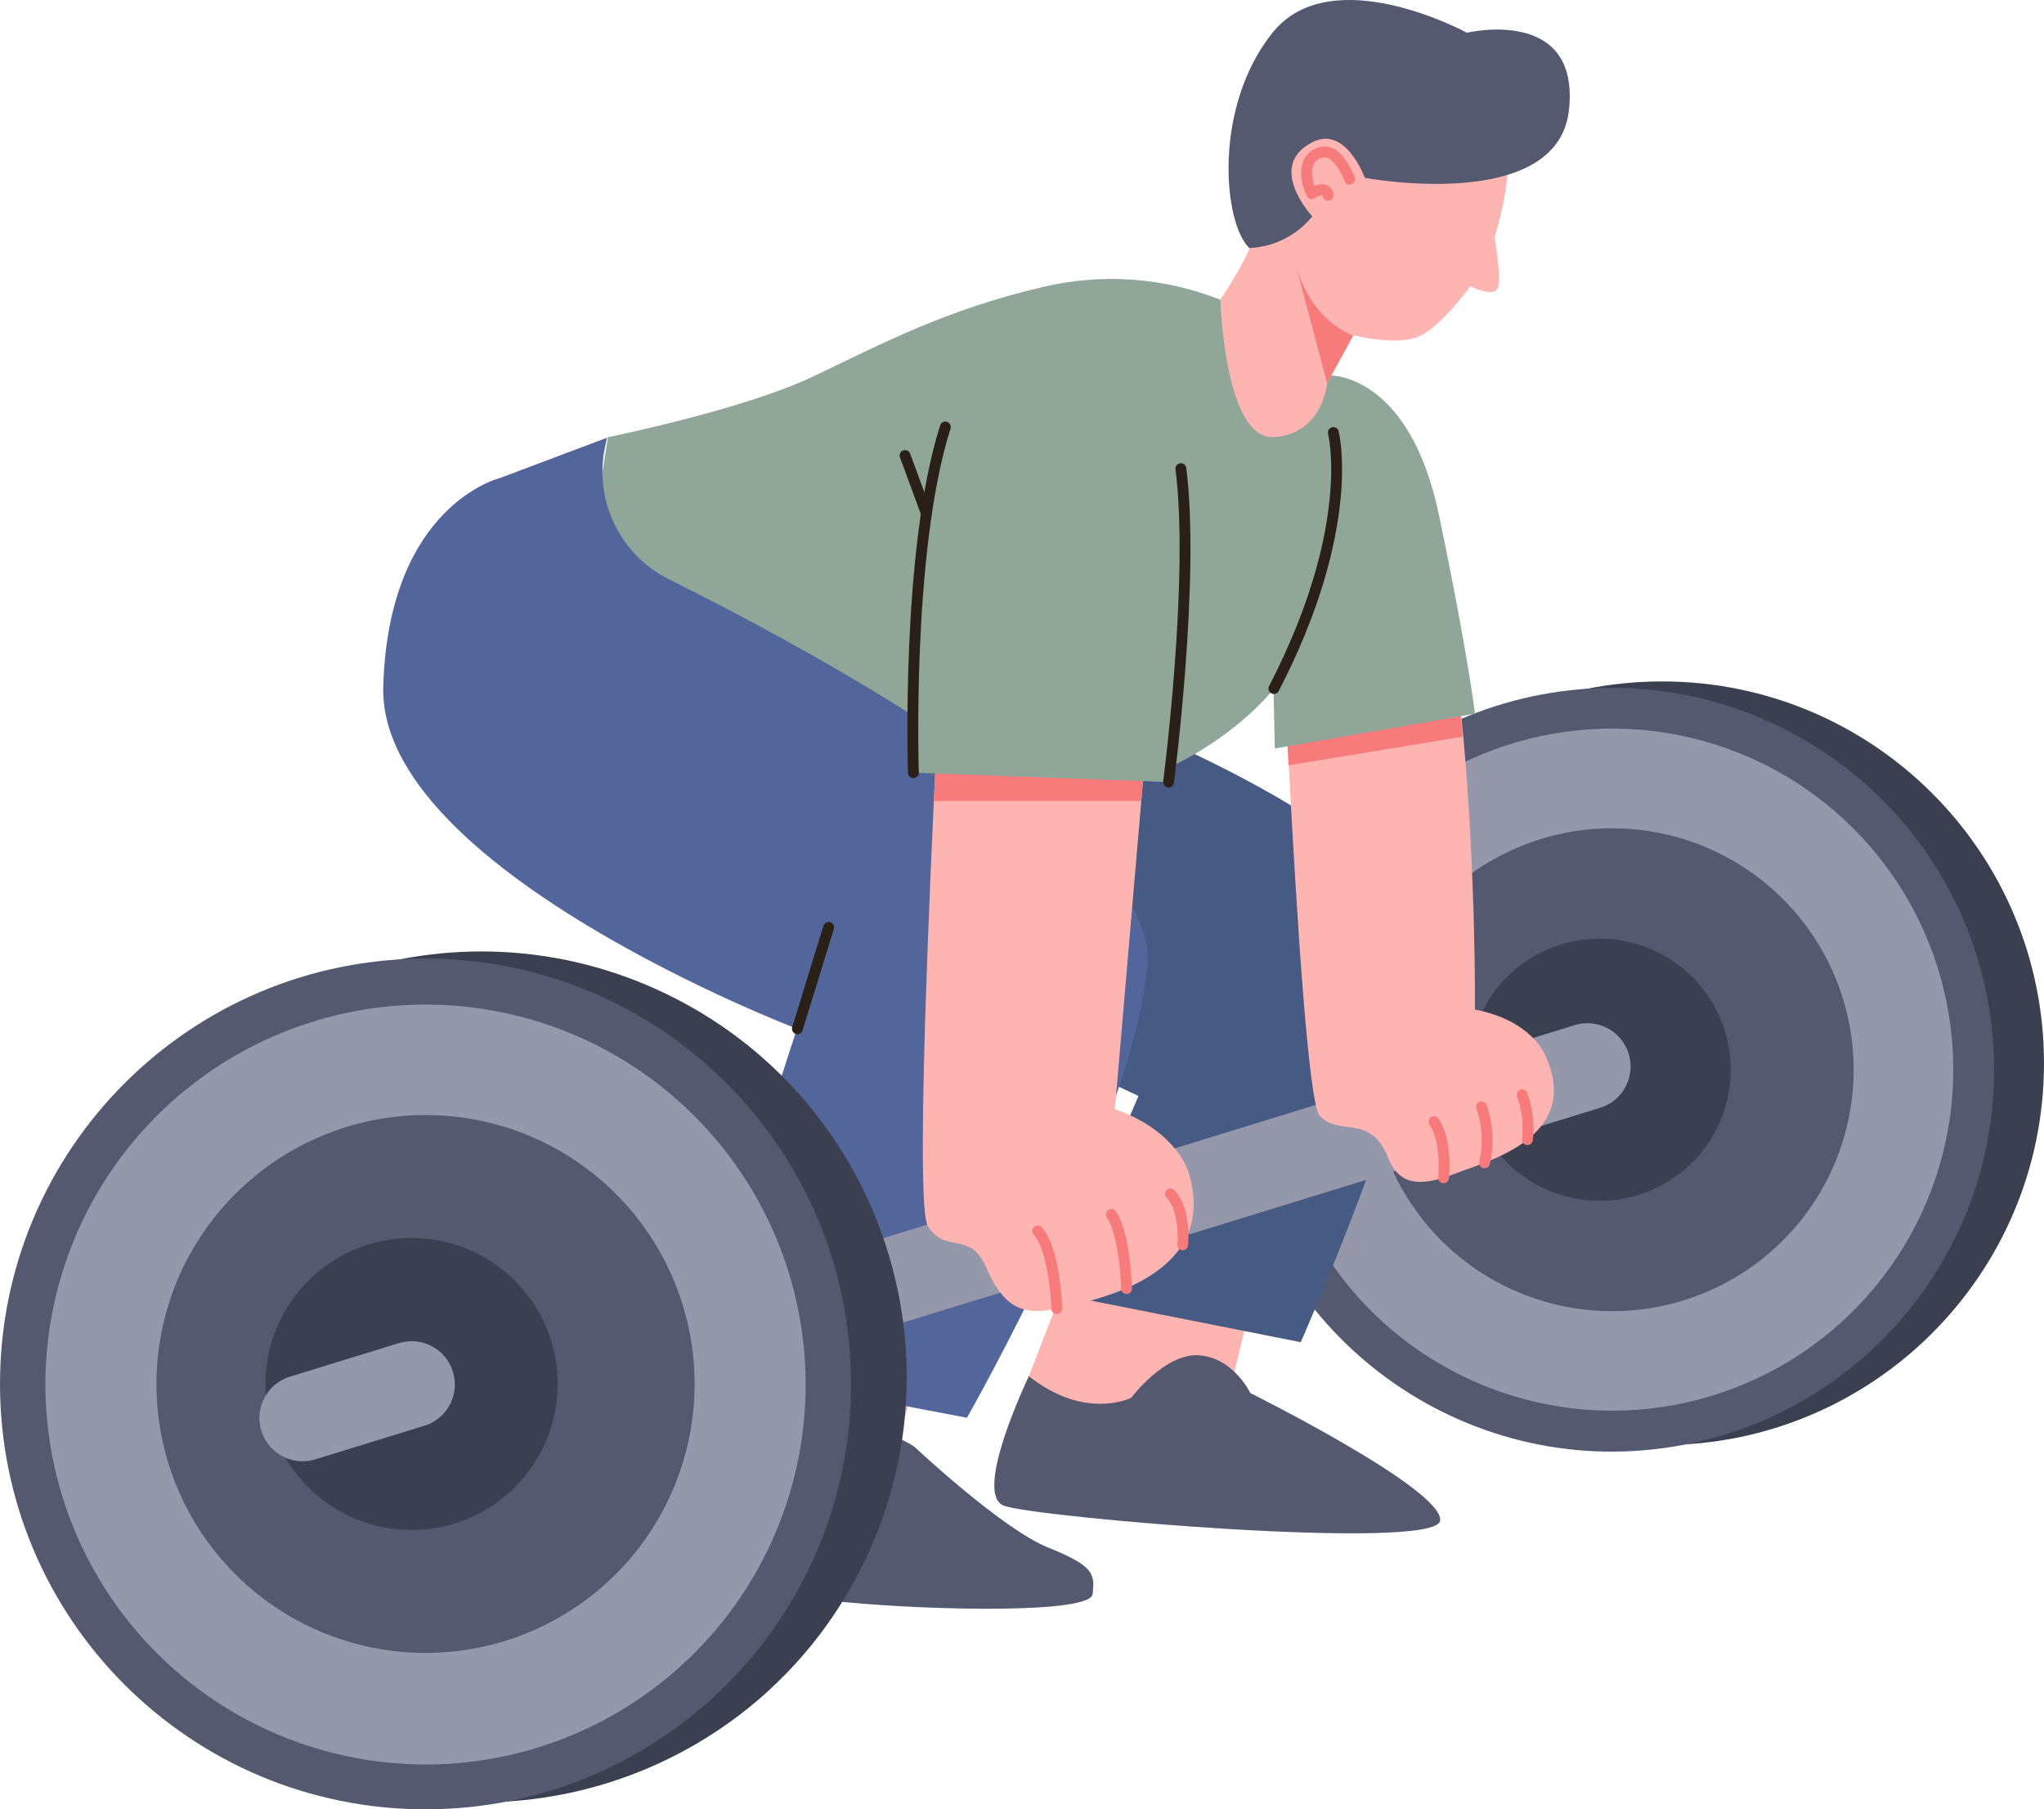 <svg width="113" height="100" viewBox="0 0 113 100" fill="none" xmlns="http://www.w3.org/2000/svg">
<g clip-path="url(#clip0_17_981)">
<path d="M51.023 74.945L48.519 83.376L36.532 81.015L41.341 68.799L51.023 74.945Z" fill="#FEB5B1"/>
<path d="M69.091 72.328L67.62 78.359L57.373 79.225L56.879 76.062L60.442 66.849L69.091 72.328Z" fill="#FEB5B1"/>
<path d="M91.883 79.867C103.546 79.867 113 70.419 113 58.764C113 47.11 103.546 37.662 91.883 37.662C80.221 37.662 70.766 47.11 70.766 58.764C70.766 70.419 80.221 79.867 91.883 79.867Z" fill="#3B4051"/>
<path d="M92.469 79.961C103.984 78.114 111.821 67.288 109.972 55.781C108.124 44.274 97.29 36.443 85.775 38.29C74.26 40.137 66.424 50.963 68.272 62.47C70.121 73.977 80.954 81.808 92.469 79.961Z" fill="#555970"/>
<path d="M95.302 61.436C96.58 57.645 94.541 53.536 90.747 52.259C86.953 50.981 82.842 53.019 81.564 56.81C80.285 60.601 82.325 64.71 86.118 65.988C89.912 67.265 94.024 65.227 95.302 61.436Z" fill="#3B4051"/>
<path d="M70.259 59.117C70.259 55.389 71.366 51.745 73.438 48.645C75.511 45.545 78.457 43.129 81.904 41.702C85.351 40.275 89.144 39.902 92.803 40.629C96.462 41.357 99.823 43.152 102.461 45.788C105.099 48.425 106.896 51.783 107.623 55.44C108.351 59.096 107.978 62.887 106.55 66.331C105.122 69.775 102.705 72.719 99.603 74.791C96.5 76.862 92.853 77.968 89.123 77.968C84.121 77.963 79.326 75.975 75.79 72.441C72.253 68.907 70.264 64.115 70.259 59.117ZM75.768 59.117C75.767 61.757 76.549 64.338 78.016 66.533C79.482 68.729 81.567 70.44 84.008 71.451C86.448 72.462 89.133 72.728 91.724 72.213C94.315 71.699 96.695 70.429 98.563 68.563C100.432 66.697 101.704 64.319 102.22 61.73C102.736 59.141 102.472 56.457 101.461 54.018C100.451 51.579 98.739 49.495 96.543 48.028C94.346 46.561 91.764 45.779 89.123 45.779C85.582 45.78 82.186 47.186 79.681 49.686C77.176 52.187 75.767 55.579 75.762 59.117H75.768Z" fill="#9498AA"/>
<path d="M59.967 39.061C59.967 39.061 79.505 46.304 78.895 53.06C78.285 59.817 71.909 74.182 71.909 74.182L58.272 71.481L62.94 60.574C62.94 60.574 40.449 50.128 37.598 46.067C34.748 42.006 38.459 35.493 38.459 35.493L41.785 34.499L59.967 39.061Z" fill="#475A84"/>
<path d="M87.755 58.944L40.057 73.636" stroke="#9498AA" stroke-width="4.78" stroke-linecap="round" stroke-linejoin="round"/>
<path d="M70.625 29.854C70.625 30.206 70.715 31.374 70.798 33.062C70.901 35.397 71.055 38.721 71.248 42.294C71.704 50.93 72.346 60.971 72.956 61.658C73.996 62.838 75.787 61.517 76.744 63.993C77.437 65.77 78.933 65.456 80.564 64.821C82.195 64.186 87.575 62.825 85.392 58.251C85.392 58.251 84.628 56.384 81.54 55.8C81.54 55.8 81.604 48.569 80.898 40.716C80.679 38.425 80.397 36.071 80.012 33.825C78.869 26.979 76.866 21.186 73.392 21.186C68.609 21.173 70.471 27.878 70.625 29.854Z" fill="#FEB5B1"/>
<path d="M70.786 33.068C70.888 35.403 71.043 38.727 71.235 42.3L80.866 40.716C80.647 38.425 80.365 36.071 79.98 33.825L70.786 33.068Z" fill="#F67B7A"/>
<path d="M73.604 20.756C73.604 20.756 77.925 20.692 79.549 28.455C81.174 36.218 81.54 39.446 81.54 39.446L70.477 41.37L70.118 25.331C70.118 25.331 70.124 21.218 73.604 20.756Z" fill="#8FA699"/>
<path d="M67.447 16.559C64.352 15.339 60.959 15.091 57.72 15.847C52.294 17.105 48.795 18.978 44.943 20.813C41.091 22.648 33.611 24.163 33.611 24.163L32.23 32.843L39.453 40.542C39.453 40.542 55.916 47.645 66.028 41.691C76.14 35.737 73.835 25.927 73.366 21.173C72.898 16.418 67.447 16.559 67.447 16.559Z" fill="#8FA699"/>
<path d="M33.476 24.573C33.137 26.034 33.303 27.567 33.946 28.922C34.59 30.277 35.673 31.374 37.02 32.035C45.123 36.071 63.986 46.266 63.441 53.253C62.715 62.139 53.457 78.359 53.457 78.359L38.048 75.427L44.057 56.859C44.057 56.859 20.911 48.03 21.188 37.964C21.464 27.897 27.653 26.415 27.653 26.415L33.566 24.189C33.53 24.315 33.5 24.444 33.476 24.573Z" fill="#53669B"/>
<path d="M55.768 68.799L40.057 73.636" stroke="#9498AA" stroke-width="4.78" stroke-linecap="round" stroke-linejoin="round"/>
<path d="M82.625 13.108C82.625 13.108 84.551 7.378 82.343 4.953C81.562 4.048 80.609 3.307 79.54 2.772C78.472 2.237 77.307 1.918 76.115 1.835C74.413 1.674 72.147 2.322 70.445 5.113C68.744 7.904 69.27 11.465 69.392 12.511C69.514 13.557 67.466 16.559 67.466 16.559C67.466 16.559 67.691 24.316 70.42 24.156C73.148 23.996 73.367 21.173 73.367 21.173L74.811 18.529C74.811 18.529 76.981 19.081 78.266 18.664C79.55 18.247 81.283 15.822 81.283 15.822C81.283 15.822 82.567 16.463 82.798 15.924C83.029 15.385 82.625 13.108 82.625 13.108Z" fill="#FEB5B1"/>
<path d="M51.299 67.772C52.301 69.344 53.604 67.971 54.51 70.037C55.415 72.103 56.391 72.777 58.413 72.328C60.436 71.879 67.402 70.627 65.733 64.872C65.733 64.872 65.168 62.55 61.636 61.299L63.094 44.27L63.453 39.978L64.538 27.146C64.538 27.146 64.846 18.388 59.196 18.215C53.546 18.042 52.725 25.138 52.532 27.486C52.468 28.224 52.224 32.33 51.954 37.662C51.851 39.721 51.736 41.961 51.627 44.251C51.132 54.934 50.721 66.893 51.299 67.772Z" fill="#FEB5B1"/>
<path d="M51.627 44.271H63.094L63.453 39.978L62.022 37.662H51.954C51.852 39.728 51.736 41.967 51.627 44.271Z" fill="#F67B7A"/>
<path d="M64.603 43.225L50.477 42.705C50.477 42.705 49.174 15.398 59.408 16.04C68.769 16.605 64.603 43.225 64.603 43.225Z" fill="#8FA699"/>
<path d="M50.561 79.969C50.561 79.969 55.402 84.518 57.958 85.538C60.513 86.558 60.526 87.02 60.404 88.105C60.282 89.189 51.704 89.016 46.812 88.56C41.919 88.105 35.826 87.707 35.826 85.205C35.826 82.703 38.105 79.693 38.105 79.693C38.105 79.693 39.993 81.573 44.564 81.522C44.564 81.516 47.094 77.634 50.561 79.969Z" fill="#555970"/>
<path d="M56.879 76.062C56.879 76.062 53.746 82.574 55.505 83.222C57.264 83.87 79.363 85.756 79.614 84.05C79.864 82.343 69.123 76.992 69.123 76.992C69.123 76.992 68.211 75.067 66.317 74.907C64.423 74.746 62.535 77.255 62.535 77.255C62.535 77.255 60.019 78.538 56.879 76.062Z" fill="#555970"/>
<path d="M47.797 86.29C53.429 74.591 48.504 60.543 36.796 54.915C25.088 49.287 11.031 54.209 5.399 65.909C-0.234 77.609 4.692 91.656 16.4 97.284C28.108 102.912 42.165 97.99 47.797 86.29Z" fill="#3B4051"/>
<path d="M23.524 100C36.517 100 47.049 89.475 47.049 76.492C47.049 63.508 36.517 52.983 23.524 52.983C10.532 52.983 0 63.508 0 76.492C0 89.475 10.532 100 23.524 100Z" fill="#555970"/>
<path d="M22.754 84.563C27.215 84.563 30.831 80.949 30.831 76.492C30.831 72.034 27.215 68.42 22.754 68.42C18.293 68.42 14.677 72.034 14.677 76.492C14.677 80.949 18.293 84.563 22.754 84.563Z" fill="#3B4051"/>
<path d="M2.51 76.492C2.517 72.34 3.754 68.283 6.067 64.834C8.38 61.384 11.665 58.698 15.505 57.113C19.345 55.529 23.57 55.117 27.644 55.931C31.718 56.745 35.459 58.748 38.395 61.686C41.331 64.624 43.329 68.366 44.137 72.439C44.945 76.511 44.527 80.732 42.936 84.567C41.344 88.403 38.651 91.68 35.196 93.986C31.741 96.292 27.679 97.523 23.524 97.523C17.947 97.518 12.6 95.3 8.659 91.356C4.719 87.412 2.507 82.065 2.51 76.492ZM8.648 76.492C8.648 79.432 9.521 82.306 11.155 84.751C12.79 87.195 15.113 89.101 17.831 90.226C20.55 91.351 23.541 91.645 26.427 91.072C29.312 90.498 31.963 89.082 34.044 87.003C36.124 84.924 37.541 82.275 38.115 79.392C38.689 76.508 38.394 73.519 37.268 70.802C36.142 68.086 34.236 65.764 31.789 64.131C29.343 62.497 26.467 61.626 23.524 61.626C19.581 61.631 15.8 63.199 13.011 65.985C10.222 68.772 8.653 72.55 8.648 76.492Z" fill="#9498AA"/>
<path d="M22.754 76.518L16.732 78.372" stroke="#9498AA" stroke-width="4.78" stroke-linecap="round" stroke-linejoin="round"/>
<path d="M74.811 18.549C74.811 18.549 72.449 17.785 71.601 14.52L73.367 21.173L74.811 18.549Z" fill="#F67B7A"/>
<path d="M79.806 65.097C79.806 65.097 80.025 63.108 79.28 61.992" stroke="#F67B7A" stroke-width="0.6" stroke-linecap="round" stroke-linejoin="round"/>
<path d="M82.073 64.269C82.312 63.243 82.254 62.171 81.906 61.177" stroke="#F67B7A" stroke-width="0.6" stroke-linecap="round" stroke-linejoin="round"/>
<path d="M84.442 62.986C84.54 62.147 84.439 61.296 84.147 60.503" stroke="#F67B7A" stroke-width="0.6" stroke-linecap="round" stroke-linejoin="round"/>
<path d="M58.426 72.328C58.426 72.328 58.323 69.075 57.367 68.029" stroke="#F67B7A" stroke-width="0.6" stroke-linecap="round" stroke-linejoin="round"/>
<path d="M62.279 71.218C62.279 71.218 62.214 68.26 61.438 67.118" stroke="#F67B7A" stroke-width="0.6" stroke-linecap="round" stroke-linejoin="round"/>
<path d="M65.386 68.799C65.386 68.799 65.572 66.874 64.706 65.982" stroke="#F67B7A" stroke-width="0.6" stroke-linecap="round" stroke-linejoin="round"/>
<path d="M73.713 23.906C73.713 23.906 75.055 29.11 70.426 38.054" stroke="#2A2018" stroke-width="0.6" stroke-linecap="round" stroke-linejoin="round"/>
<path d="M64.603 43.225C64.603 43.225 66.066 31.99 65.283 25.901" stroke="#2A2018" stroke-width="0.6" stroke-linecap="round" stroke-linejoin="round"/>
<path d="M50.497 42.705C50.497 42.705 50.079 30.463 52.262 23.598" stroke="#2A2018" stroke-width="0.6" stroke-linecap="round" stroke-linejoin="round"/>
<path d="M51.216 28.384L50.035 25.176" stroke="#2A2018" stroke-width="0.6" stroke-linecap="round" stroke-linejoin="round"/>
<path d="M44.083 56.858L45.81 51.257" stroke="#2A2018" stroke-width="0.6" stroke-linecap="round" stroke-linejoin="round"/>
<path d="M75.453 9.829C75.453 9.829 86.124 11.825 86.74 6.07C87.357 0.314 81.097 1.809 81.097 1.809C81.097 1.809 73.623 -2.265 70.349 1.809C67.075 5.883 67.601 12.28 69.065 13.711C69.737 13.681 70.395 13.51 70.995 13.208C71.596 12.906 72.126 12.48 72.551 11.959C72.551 11.959 69.983 9.226 72.506 7.885C74.381 6.859 75.453 9.829 75.453 9.829Z" fill="#555970"/>
<path d="M74.612 9.9C74.612 9.9 74.047 8.341 73.193 8.399C72.339 8.456 71.909 9.387 72.513 10.708C72.513 10.708 73.354 10.144 73.424 10.798" stroke="#F67B7A" stroke-width="0.6" stroke-linecap="round" stroke-linejoin="round"/>
</g>
<defs>
<clipPath id="clip0_17_981">
<rect width="113" height="100" fill="white"/>
</clipPath>
</defs>
</svg>
